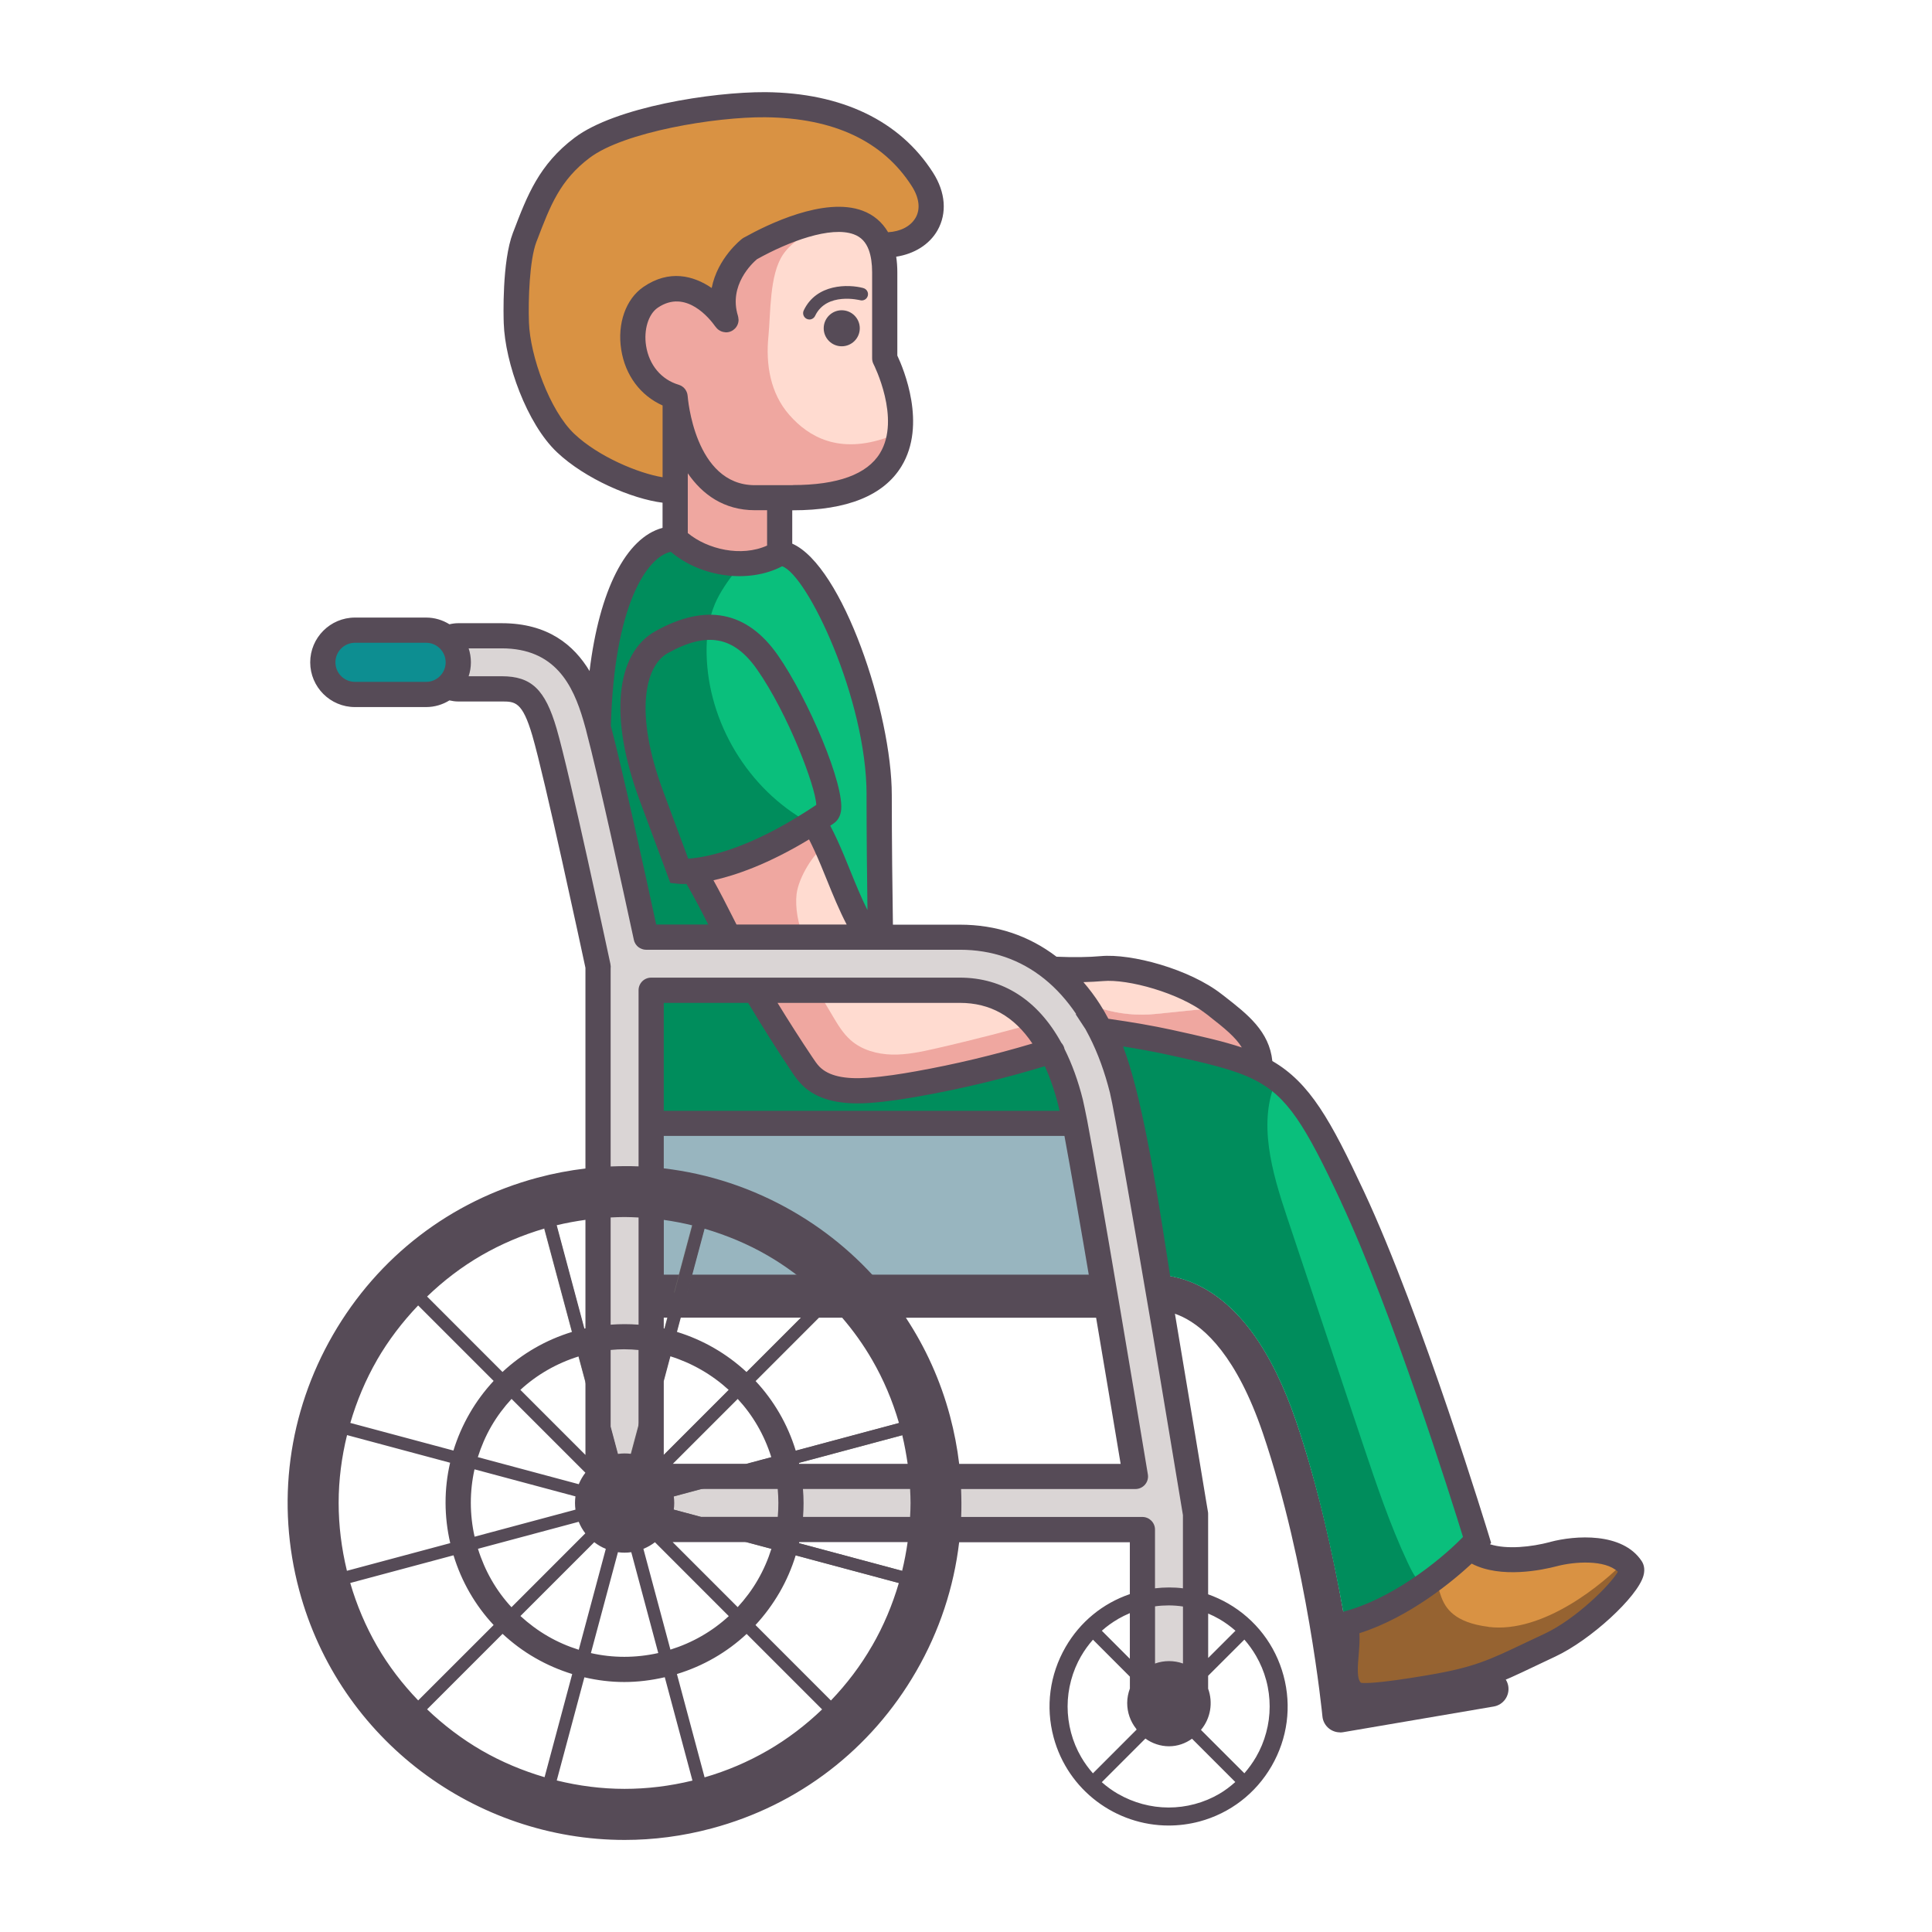 <svg width="46" height="46" viewBox="0 0 46 46" fill="none" xmlns="http://www.w3.org/2000/svg">
<path d="M31.907 41.249C31.931 41.249 31.954 41.247 31.978 41.243L35.566 40.631C35.796 40.591 35.949 40.374 35.911 40.144C35.871 39.915 35.654 39.76 35.424 39.799L32.278 40.336C32.159 39.326 31.736 36.405 30.864 33.846C30.284 32.14 29.484 31.042 28.487 30.579C27.608 30.171 26.916 30.422 26.839 30.451C26.622 30.536 26.516 30.78 26.601 30.998C26.686 31.213 26.928 31.32 27.143 31.238C27.17 31.229 27.596 31.086 28.157 31.355C28.686 31.61 29.446 32.297 30.066 34.117C31.132 37.251 31.483 40.831 31.486 40.863C31.496 40.98 31.555 41.087 31.649 41.16C31.724 41.217 31.814 41.247 31.907 41.247V41.249Z" fill="#564B57"/>
<path d="M32.152 38.395C32.158 38.393 32.167 38.391 32.173 38.388C32.306 38.345 33.09 38.083 33.845 37.723C34.407 37.409 34.799 37.057 35.004 36.849C35.497 37.262 36.426 37.15 36.986 37.002C37.379 36.898 38.449 36.752 38.837 37.333C38.892 37.415 38.772 37.623 38.55 37.879C38.536 37.898 38.52 37.914 38.505 37.932C38.118 38.364 37.473 38.904 36.906 39.169C36.869 39.191 36.83 39.212 36.792 39.234C36.782 39.239 36.774 39.244 36.765 39.249C36.586 39.346 36.393 39.435 36.191 39.517C36.12 39.545 36.049 39.574 35.976 39.6C35.756 39.682 35.526 39.756 35.296 39.822L35.285 39.825C33.998 40.192 32.677 40.314 32.532 40.237C32.513 40.227 32.494 40.213 32.477 40.198C32.358 40.105 32.291 39.946 32.253 39.757C32.111 39.202 32.152 38.394 32.152 38.394V38.395Z" fill="#D99243"/>
<path d="M12.493 5.651C12.541 5.527 12.586 5.408 12.632 5.291C12.904 4.596 13.186 4.025 13.863 3.516C14.765 2.837 17.029 2.482 18.225 2.493C19.534 2.506 21.063 2.864 21.962 4.27C22.125 4.525 22.187 4.77 22.168 4.989C22.124 5.495 21.651 5.855 21.029 5.831L20.969 5.852C20.841 5.503 20.595 5.325 20.294 5.258C19.346 5.043 17.862 5.923 17.855 5.923C17.855 5.923 16.97 6.607 17.284 7.611C17.246 7.556 16.453 6.421 15.491 7.08C14.808 7.549 14.919 9.105 16.077 9.448V11.684C15.537 11.724 14.233 11.272 13.47 10.55C12.808 9.926 12.323 8.537 12.295 7.686C12.277 7.159 12.302 6.154 12.493 5.652V5.651Z" fill="#D99243"/>
<path d="M10.308 15.137H11.944C13.422 15.137 13.913 16.173 14.177 17.075C14.197 17.144 14.245 17.317 14.245 17.318C14.543 18.445 15.139 21.177 15.383 22.313H22.854C23.69 22.313 24.435 22.576 25.053 23.073C25.387 23.34 25.683 23.674 25.939 24.072C26.034 24.221 26.123 24.378 26.205 24.544C26.416 24.96 26.589 25.429 26.719 25.95C26.826 26.375 28.426 35.814 28.457 36L28.466 36.05V40.666C28.466 41.004 28.171 41.279 27.834 41.279C27.497 41.279 27.202 41.004 27.202 40.666V36.419H14.872L14.24 35.787V23.012C14.119 22.445 13.259 18.439 12.964 17.431C12.705 16.546 12.452 16.403 11.945 16.403H10.309C9.959 16.403 9.677 16.12 9.677 15.771C9.677 15.421 9.959 15.139 10.309 15.139L10.308 15.137ZM15.504 26.748V35.154H27.035C26.831 33.924 26.585 32.453 26.35 31.062C26.044 29.249 25.751 27.57 25.593 26.736C25.548 26.509 25.514 26.345 25.493 26.257C25.395 25.862 25.254 25.444 25.053 25.056C25.058 25.043 25.055 25.029 25.043 25.022C25.042 25.022 25.039 25.024 25.038 25.024C24.616 24.228 23.941 23.578 22.856 23.578H15.506V26.748H15.504Z" fill="#DAD5D5"/>
<path d="M15.505 26.748V31.074H26.276L26.351 31.061C26.044 29.248 25.752 27.57 25.593 26.735L25.529 26.748H15.506H15.505Z" fill="#98B5BF"/>
<path d="M26.229 30.349C26.269 30.583 26.309 30.821 26.35 31.061L26.275 31.074H15.504V30.349H26.228H26.229Z" fill="#564B57"/>
<path d="M25.053 25.056C25.047 25.045 25.042 25.034 25.037 25.024C23.995 25.352 22.932 25.613 21.855 25.804C21.465 25.873 21.075 25.934 20.68 25.962C20.189 25.996 19.641 25.959 19.297 25.607C19.218 25.525 19.154 25.431 19.09 25.336C18.705 24.761 18.336 24.174 17.982 23.578H15.503V26.748H25.526L25.591 26.735C25.546 26.508 25.512 26.344 25.491 26.256C25.393 25.861 25.252 25.443 25.052 25.055L25.053 25.056Z" fill="#008D5C"/>
<path d="M16.512 20.735L17.353 22.314C17.095 21.815 16.846 21.285 16.512 20.735Z" fill="#FFDBD0"/>
<path d="M16.076 12.827C16.46 13.2 17.05 13.425 17.626 13.423C17.958 13.42 18.284 13.341 18.564 13.172C19.491 13.172 20.934 16.68 20.934 18.928C20.934 20.018 20.949 21.291 20.966 22.314H20.681C20.236 21.648 20.002 20.86 19.666 20.129C19.578 19.936 19.482 19.746 19.373 19.565C19.341 19.586 19.309 19.605 19.277 19.625C17.927 20.476 16.979 20.688 16.512 20.736L17.353 22.315H15.384C15.139 21.179 14.545 18.447 14.246 17.32V17.318C14.318 14.297 15.189 12.828 16.077 12.828L16.076 12.827Z" fill="#0ABF7C"/>
<path d="M22.854 23.578H17.983C18.335 24.174 18.705 24.761 19.091 25.336C19.154 25.43 19.219 25.525 19.298 25.607C19.642 25.959 20.19 25.996 20.68 25.962C21.075 25.933 21.466 25.873 21.855 25.804C22.932 25.613 23.994 25.353 25.038 25.024C24.616 24.228 23.941 23.578 22.855 23.578H22.854Z" fill="#EFA7A0"/>
<path d="M15.471 7.078C16.433 6.42 17.226 7.555 17.264 7.609C16.95 6.606 17.834 5.921 17.834 5.921C17.841 5.921 19.325 5.042 20.274 5.256C20.575 5.323 20.82 5.501 20.948 5.85C21.01 6.019 21.045 6.227 21.045 6.482V8.531C21.045 8.531 21.567 9.538 21.383 10.441C21.231 11.177 20.611 11.847 18.857 11.847H17.955C16.218 11.847 16.056 9.445 16.056 9.445C14.898 9.102 14.787 7.545 15.47 7.077L15.471 7.078Z" fill="#FFDBD0"/>
<path d="M19.277 19.625C19.309 19.605 19.341 19.585 19.373 19.564C19.482 19.745 19.578 19.935 19.666 20.128C20.002 20.86 20.236 21.647 20.682 22.313H17.352C17.095 21.814 16.845 21.284 16.511 20.734C16.978 20.686 17.926 20.474 19.276 19.624L19.277 19.625Z" fill="#FFDBD0"/>
<path d="M25.038 25.024C25.043 25.034 25.048 25.045 25.054 25.056C25.058 25.043 25.055 25.029 25.043 25.022C25.042 25.022 25.039 25.024 25.038 25.024Z" fill="#DAD5D5"/>
<path d="M25.054 23.074C25.387 23.34 25.683 23.675 25.939 24.073L26.091 23.971C26.493 24.115 26.923 24.178 27.351 24.155C27.449 24.15 27.548 24.14 27.647 24.131C27.963 24.099 28.278 24.066 28.593 24.034C28.722 24.021 28.857 24.006 28.978 23.961C28.953 23.943 28.927 23.924 28.903 23.903C28.226 23.375 26.921 23 26.238 23.062C25.889 23.094 25.482 23.094 25.055 23.075L25.054 23.074Z" fill="#FFDBD0"/>
<path d="M26.091 23.971L25.939 24.073C26.035 24.222 26.123 24.379 26.206 24.545L26.225 24.535C26.8 24.615 27.349 24.706 27.834 24.811C28.82 25.027 29.486 25.18 30.005 25.443C30.009 24.764 29.534 24.394 28.977 23.96C28.857 24.005 28.721 24.02 28.592 24.032C28.277 24.064 27.962 24.097 27.646 24.129C27.547 24.139 27.448 24.148 27.35 24.154C26.923 24.176 26.492 24.113 26.09 23.97L26.091 23.971Z" fill="#EFA7A0"/>
<path d="M27.545 30.54L27.582 30.761C27.57 30.688 27.558 30.614 27.545 30.54Z" fill="#6A6565"/>
<path d="M27.601 30.871L27.657 31.201C27.638 31.091 27.62 30.98 27.601 30.871Z" fill="#6A6565"/>
<path d="M26.224 24.535C26.799 24.615 27.349 24.706 27.833 24.811C28.82 25.027 29.486 25.18 30.005 25.443C30.146 25.514 30.279 25.594 30.401 25.686C31.038 26.157 31.477 26.937 32.205 28.495C33.593 31.462 35.17 36.667 35.17 36.667C35.17 36.667 35.114 36.737 35.003 36.849C34.798 37.057 34.406 37.41 33.844 37.723C33.386 37.978 32.813 38.209 32.139 38.313C32.086 38.322 32.032 38.329 31.977 38.336C31.743 37.031 31.383 35.374 30.863 33.847C30.282 32.141 29.483 31.042 28.487 30.579C28.119 30.409 27.783 30.353 27.511 30.348C27.163 28.296 26.826 26.375 26.718 25.95C26.589 25.43 26.417 24.96 26.205 24.544L26.223 24.534L26.224 24.535Z" fill="#0ABF7C"/>
<path d="M30.006 25.443C29.487 25.18 28.821 25.027 27.834 24.811C27.35 24.706 26.8 24.615 26.225 24.535L26.207 24.545C26.418 24.96 26.591 25.43 26.72 25.95C26.827 26.376 27.165 28.297 27.513 30.349C27.785 30.354 28.12 30.41 28.488 30.58C29.485 31.043 30.284 32.141 30.865 33.848C31.385 35.376 31.763 37.14 31.997 38.445C32.052 38.438 33.388 37.979 33.846 37.724C33.699 37.58 33.603 37.388 33.514 37.199C33.092 36.299 32.776 35.353 32.459 34.41C31.854 32.598 31.248 30.785 30.642 28.974C30.285 27.904 29.933 26.708 30.402 25.686C30.28 25.595 30.148 25.515 30.006 25.444V25.443Z" fill="#008D5C"/>
<path d="M35.44 38.736C36.755 38.9 38.204 37.682 38.686 37.169C38.743 37.216 38.794 37.269 38.838 37.333C38.893 37.415 38.773 37.623 38.551 37.879C38.537 37.898 38.521 37.914 38.506 37.932C38.119 38.364 37.474 38.904 36.907 39.169C36.87 39.191 36.831 39.212 36.792 39.234C36.783 39.239 36.775 39.244 36.766 39.249C36.587 39.346 36.394 39.435 36.192 39.517C36.121 39.545 36.05 39.574 35.977 39.6C35.757 39.682 35.527 39.756 35.297 39.822L35.286 39.825C33.998 40.192 32.678 40.314 32.533 40.237C32.514 40.227 32.495 40.213 32.478 40.198C32.359 40.105 32.292 39.946 32.254 39.757C32.112 39.202 32.153 38.394 32.153 38.394C32.153 38.391 32.153 38.392 32.153 38.394C32.159 38.392 32.168 38.39 32.174 38.387C32.307 38.344 33.09 38.082 33.846 37.722C34.601 37.362 33.808 38.53 35.441 38.734L35.44 38.736Z" fill="#966331"/>
<path d="M22.855 23.578C23.628 23.578 24.191 23.908 24.605 24.384C24.495 24.432 24.332 24.448 24.244 24.472C23.831 24.585 23.417 24.692 23 24.794C22.764 24.852 22.526 24.908 22.289 24.962C21.944 25.041 21.593 25.117 21.239 25.109C20.885 25.1 20.521 25.001 20.256 24.767C20.074 24.608 19.948 24.397 19.825 24.189C19.705 23.985 19.584 23.782 19.463 23.579H22.855V23.578Z" fill="#FFDBD0"/>
<path d="M19.161 22.313C18.997 22.06 18.93 21.586 18.966 21.288C19.014 20.893 19.373 20.301 19.666 20.127C19.578 19.934 19.483 19.744 19.374 19.563C19.342 19.584 19.309 19.603 19.277 19.624C17.928 20.474 16.979 20.686 16.513 20.734C16.673 21.035 17.096 21.813 17.354 22.313H19.162H19.161Z" fill="#EFA7A0"/>
<path d="M15.49 7.078C16.452 6.42 17.245 7.555 17.283 7.609C16.969 6.606 17.853 5.921 17.853 5.921C17.861 5.921 19.345 5.042 20.293 5.256C20.293 5.256 19.107 5.372 18.642 6.063C18.316 6.548 18.351 7.463 18.295 8.02C18.231 8.669 18.337 9.363 18.796 9.882C19.252 10.401 19.975 10.823 21.127 10.414L21.402 10.443C21.25 11.179 20.63 11.849 18.877 11.849H18.563V13.173C18.283 13.341 17.957 13.42 17.625 13.423C17.049 13.426 16.459 13.201 16.075 12.827V9.447C14.917 9.103 14.806 7.547 15.489 7.078H15.49Z" fill="#EFA7A0"/>
<path d="M16.512 20.735C16.979 20.687 17.927 20.475 19.277 19.625L19.248 19.581C17.813 18.791 16.855 17.202 16.824 15.565C16.817 15.162 16.864 14.751 17.021 14.381C17.144 14.091 17.333 13.832 17.524 13.58C17.551 13.542 17.585 13.505 17.63 13.505L17.627 13.423C17.051 13.425 16.461 13.201 16.077 12.827C15.189 12.827 14.317 14.295 14.246 17.317V17.319C14.545 18.446 15.14 21.178 15.384 22.314H17.353L16.512 20.735Z" fill="#008D5C"/>
<path d="M16.274 20.823C16.332 20.823 16.415 20.82 16.519 20.809C16.973 20.763 17.94 20.556 19.316 19.688C19.35 19.667 19.382 19.648 19.414 19.627C19.515 19.563 19.62 19.493 19.727 19.419C19.765 19.393 19.791 19.347 19.803 19.284C19.893 18.785 19.057 16.757 18.336 15.727C18.265 15.626 18.194 15.536 18.118 15.452C18.091 15.421 18.044 15.419 18.012 15.447C17.981 15.474 17.979 15.521 18.007 15.553C18.078 15.633 18.146 15.718 18.214 15.814C19.105 17.086 19.81 19.151 19.642 19.297C19.537 19.37 19.434 19.438 19.334 19.502C19.302 19.522 19.272 19.541 19.241 19.56C17.887 20.414 16.945 20.616 16.505 20.661C16.375 20.674 16.283 20.675 16.232 20.673L15.575 18.902C15.263 18.06 15.118 17.279 15.159 16.646C15.162 16.605 15.13 16.569 15.089 16.566C15.048 16.563 15.011 16.595 15.009 16.636C14.967 17.291 15.114 18.092 15.434 18.954L16.108 20.771C16.118 20.797 16.142 20.816 16.17 20.82C16.172 20.82 16.207 20.823 16.273 20.823H16.274Z" fill="#0D8E91"/>
<path d="M21.481 34.173L21.403 33.883L14.826 35.647L14.903 35.936L21.481 34.173Z" fill="#6A6565"/>
<path d="M21.476 37.401L14.901 35.639L14.824 35.928L21.398 37.691L21.476 37.401Z" fill="#6A6565"/>
<path d="M15.009 35.751L13.246 29.174L12.956 29.251L14.72 35.829L15.009 35.751Z" fill="#6A6565"/>
<path d="M16.769 29.245L16.479 29.168L14.716 35.742L15.006 35.82L16.769 29.245Z" fill="#6A6565"/>
<path d="M19.796 31.075L19.584 30.862L14.772 35.674L14.984 35.886L19.796 31.075Z" fill="#6A6565"/>
<path d="M8.155 15.004H10.442C10.701 15.004 10.911 15.214 10.911 15.473V16.066C10.911 16.325 10.701 16.535 10.442 16.535H8.155C7.896 16.535 7.686 16.325 7.686 16.066V15.473C7.686 15.214 7.896 15.004 8.155 15.004Z" fill="#0D8E91"/>
<path d="M20.041 7.387C19.805 7.387 19.612 7.579 19.612 7.816C19.612 8.054 19.805 8.245 20.041 8.245C20.277 8.245 20.471 8.054 20.471 7.816C20.471 7.579 20.278 7.387 20.041 7.387Z" fill="#564B57"/>
<path d="M20.555 6.859C20.635 6.88 20.683 6.962 20.662 7.042C20.641 7.122 20.559 7.17 20.479 7.148C20.471 7.147 19.68 6.945 19.407 7.521C19.381 7.575 19.328 7.607 19.272 7.607C19.251 7.607 19.229 7.602 19.207 7.592C19.133 7.556 19.101 7.467 19.136 7.392C19.438 6.753 20.197 6.763 20.554 6.858L20.555 6.859Z" fill="#564B57"/>
<path d="M36.909 36.713C37.501 36.556 38.625 36.476 39.085 37.165C39.131 37.233 39.176 37.349 39.13 37.516C38.99 38.022 37.873 39.048 37.033 39.441C36.86 39.522 36.706 39.596 36.564 39.663C35.681 40.084 35.278 40.276 34.118 40.474L34.055 40.485C33.221 40.625 32.769 40.672 32.506 40.672C32.296 40.672 32.206 40.642 32.139 40.606C31.667 40.353 31.715 39.794 31.754 39.344C31.763 39.236 31.771 39.128 31.773 39.03C31.769 39.03 31.766 39.032 31.761 39.033L31.477 39.077L31.422 38.795C31.413 38.752 30.581 34.56 29.791 33.033C29.136 31.768 28.56 31.289 27.943 31.097C27.945 31.105 27.946 31.114 27.948 31.123L27.952 31.149C27.952 31.149 27.954 31.154 27.954 31.156C27.983 31.331 28.013 31.505 28.041 31.677C28.347 33.497 28.626 35.178 28.72 35.754L28.762 36.002C28.765 36.019 28.765 36.035 28.765 36.051V37.96C28.928 38.018 29.087 38.09 29.24 38.178C29.896 38.557 30.365 39.168 30.561 39.898C30.757 40.628 30.656 41.391 30.277 42.048C29.898 42.704 29.287 43.173 28.558 43.369C28.313 43.434 28.067 43.465 27.824 43.465C26.573 43.465 25.425 42.629 25.086 41.365C24.89 40.636 24.992 39.872 25.371 39.215C25.716 38.617 26.255 38.176 26.901 37.955V36.72H22.837C22.711 37.79 22.369 38.833 21.813 39.795C20.741 41.653 19.012 42.981 16.946 43.533C16.253 43.719 15.558 43.808 14.873 43.808C11.332 43.808 8.083 41.441 7.124 37.863C6.57 35.796 6.857 33.636 7.929 31.779C9.002 29.921 10.73 28.594 12.795 28.041C13.174 27.939 13.556 27.867 13.939 27.821V23.043C13.847 22.614 12.971 18.527 12.675 17.515C12.437 16.702 12.262 16.702 11.943 16.702H10.91C10.838 16.702 10.769 16.692 10.701 16.676C10.539 16.776 10.349 16.835 10.145 16.835H8.451C7.863 16.835 7.386 16.357 7.386 15.77C7.386 15.183 7.864 14.704 8.451 14.704H10.145C10.349 14.704 10.539 14.763 10.701 14.864C10.769 14.848 10.839 14.838 10.91 14.838H11.943C13.045 14.838 13.664 15.358 14.037 15.977C14.27 14.058 14.903 12.801 15.775 12.568V11.969C15.052 11.879 13.937 11.406 13.262 10.768C12.542 10.088 12.024 8.631 11.994 7.696C11.988 7.548 11.951 6.228 12.212 5.545L12.227 5.507C12.553 4.653 12.835 3.916 13.682 3.278C14.646 2.552 16.94 2.188 18.228 2.194C20.046 2.212 21.424 2.874 22.214 4.109C22.514 4.577 22.553 5.078 22.32 5.487C22.127 5.825 21.765 6.046 21.338 6.112C21.356 6.229 21.365 6.354 21.365 6.486V8.466C21.515 8.784 22.069 10.108 21.464 11.102C21.041 11.797 20.171 12.15 18.876 12.15H18.863V12.944C20.063 13.472 21.233 16.975 21.233 18.93C21.233 20.019 21.248 21.24 21.26 22.016H22.854C23.719 22.016 24.493 22.274 25.155 22.779C25.566 22.796 25.922 22.791 26.209 22.765C26.936 22.698 28.321 23.072 29.085 23.669C29.107 23.686 29.13 23.704 29.163 23.729C29.707 24.153 30.221 24.556 30.294 25.263C31.19 25.782 31.684 26.677 32.476 28.371C33.856 31.323 35.441 36.531 35.457 36.584L35.503 36.735L35.476 36.768C35.882 36.897 36.464 36.832 36.907 36.715L36.909 36.713ZM10.146 15.304H8.452C8.195 15.304 7.986 15.513 7.986 15.77C7.986 16.026 8.195 16.235 8.452 16.235H10.146C10.402 16.235 10.611 16.026 10.611 15.77C10.611 15.513 10.402 15.304 10.146 15.304ZM28.166 38.25C28.054 38.233 27.94 38.224 27.824 38.224C27.718 38.224 27.61 38.231 27.501 38.246V39.608C27.606 39.57 27.718 39.55 27.834 39.55C27.948 39.55 28.061 39.57 28.166 39.607V38.249V38.25ZM29.027 38.547C28.943 38.498 28.856 38.456 28.766 38.418V39.476L29.416 38.827C29.295 38.721 29.166 38.627 29.028 38.547H29.027ZM29.907 41.832C30.012 41.651 30.093 41.456 30.147 41.252C30.202 41.051 30.23 40.843 30.23 40.63C30.23 40.424 30.204 40.215 30.148 40.007C30.092 39.799 30.01 39.605 29.907 39.427C29.826 39.287 29.732 39.157 29.628 39.038L28.765 39.9V40.207C28.884 40.533 28.828 40.91 28.594 41.188L29.628 42.221C29.733 42.1 29.827 41.97 29.907 41.832ZM26.623 42.713C26.804 42.818 26.999 42.898 27.202 42.953C27.403 43.007 27.612 43.036 27.824 43.036C28.03 43.036 28.239 43.01 28.447 42.954C28.655 42.898 28.849 42.817 29.027 42.713C29.167 42.632 29.294 42.534 29.412 42.429L28.381 41.398C28.226 41.51 28.037 41.578 27.834 41.578C27.63 41.578 27.429 41.509 27.272 41.394L26.233 42.433C26.353 42.539 26.483 42.633 26.621 42.713H26.623ZM25.742 39.428C25.637 39.61 25.556 39.805 25.502 40.008C25.448 40.209 25.419 40.418 25.419 40.63C25.419 40.836 25.446 41.045 25.501 41.253C25.556 41.461 25.638 41.655 25.741 41.833C25.822 41.973 25.916 42.102 26.022 42.222L27.063 41.18C27.059 41.174 27.055 41.166 27.051 41.16C26.913 40.985 26.838 40.773 26.838 40.547C26.838 40.428 26.862 40.312 26.902 40.203V39.92L26.023 39.04C25.917 39.161 25.822 39.29 25.743 39.428H25.742ZM26.622 38.547C26.482 38.628 26.352 38.722 26.234 38.827L26.901 39.495V38.408C26.804 38.449 26.711 38.495 26.622 38.546V38.547ZM22.618 33.712C22.719 34.091 22.792 34.472 22.838 34.855H26.682C26.503 33.782 26.299 32.557 26.098 31.375H21.569C22.036 32.083 22.393 32.869 22.618 33.712ZM21.907 26.099C21.555 26.162 21.136 26.23 20.701 26.261C20.601 26.268 20.505 26.271 20.413 26.271C19.817 26.271 19.381 26.122 19.081 25.816C18.982 25.714 18.907 25.603 18.84 25.503C18.488 24.977 18.143 24.431 17.813 23.878H15.804V26.448H25.227C25.217 26.4 25.208 26.358 25.2 26.329C25.114 25.982 25.005 25.668 24.877 25.386C23.907 25.68 22.909 25.921 21.907 26.099V26.099ZM24.581 24.846C24.143 24.196 23.576 23.878 22.854 23.878H18.513C18.782 24.317 19.058 24.749 19.339 25.168C19.394 25.25 19.45 25.335 19.511 25.397C19.725 25.615 20.1 25.701 20.658 25.662C21.065 25.633 21.465 25.568 21.802 25.508C22.739 25.341 23.672 25.117 24.581 24.846V24.846ZM14.871 32.125C14.76 32.125 14.65 32.131 14.539 32.142V33.966L14.713 34.617C14.819 34.602 14.926 34.602 15.029 34.616L15.203 33.966V32.143C15.092 32.132 14.982 32.126 14.87 32.126L14.871 32.125ZM15.204 31.54V28.988C15.092 28.983 14.982 28.977 14.87 28.977C14.759 28.977 14.649 28.982 14.539 28.987V31.54C14.762 31.523 14.985 31.523 15.204 31.54ZM15.03 36.957C14.976 36.965 14.923 36.968 14.87 36.968C14.816 36.968 14.765 36.965 14.713 36.957L14.069 39.359C14.592 39.478 15.137 39.478 15.673 39.358L15.03 36.956V36.957ZM13.701 35.944C13.687 35.838 13.687 35.731 13.701 35.628L11.298 34.984C11.181 35.507 11.18 36.053 11.3 36.588L13.702 35.944H13.701ZM11.38 36.876C11.543 37.4 11.813 37.873 12.178 38.267L13.936 36.508C13.872 36.425 13.819 36.333 13.779 36.233L11.38 36.876ZM13.78 35.338C13.82 35.241 13.873 35.149 13.938 35.065L12.18 33.307C11.999 33.504 11.837 33.719 11.7 33.955C11.563 34.192 11.457 34.44 11.377 34.694L13.78 35.338ZM13.939 34.642V32.885L13.78 32.295C13.257 32.458 12.784 32.729 12.39 33.092L13.939 34.641V34.642ZM12.392 38.477C12.589 38.657 12.804 38.819 13.041 38.956C13.277 39.093 13.525 39.2 13.78 39.28L14.424 36.878C14.375 36.858 14.328 36.835 14.281 36.808C14.235 36.782 14.192 36.751 14.149 36.719L12.392 38.476V38.477ZM15.962 39.277C16.485 39.114 16.958 38.843 17.352 38.479L15.594 36.72C15.511 36.783 15.419 36.837 15.319 36.877L15.962 39.276V39.277ZM21.404 33.88C21.249 33.345 21.035 32.844 20.767 32.381C20.559 32.02 20.318 31.684 20.051 31.373H19.495L17.989 32.881C18.418 33.34 18.751 33.901 18.946 34.539L21.406 33.88H21.404ZM19.023 34.828C19.024 34.837 19.025 34.845 19.027 34.853H21.611C21.578 34.626 21.537 34.398 21.482 34.17L19.023 34.828ZM16.369 30.773H19.467C19.101 30.437 18.703 30.139 18.274 29.891C17.804 29.619 17.299 29.409 16.776 29.255L16.369 30.773ZM17.563 33.305L16.016 34.852H17.772L18.364 34.694C18.197 34.161 17.921 33.692 17.563 33.306V33.305ZM17.775 32.668L19.071 31.372H16.209L16.118 31.712C16.735 31.901 17.302 32.228 17.775 32.668ZM17.35 33.093C16.952 32.728 16.477 32.455 15.962 32.293L15.804 32.884V34.64L17.35 33.093ZM15.828 31.633L15.898 31.372H15.804V31.629C15.812 31.631 15.82 31.631 15.828 31.633ZM16.059 30.772L16.487 29.176C16.263 29.121 16.035 29.078 15.805 29.045V30.772H16.059ZM18.518 35.452H16.692L16.042 35.626C16.057 35.733 16.057 35.84 16.042 35.943L16.691 36.116H18.518C18.538 35.896 18.537 35.674 18.517 35.451L18.518 35.452ZM17.772 36.717H16.016L17.564 38.265C17.744 38.068 17.907 37.852 18.043 37.615C18.18 37.379 18.287 37.13 18.367 36.876L17.772 36.717ZM15.804 27.046V27.818C16.873 27.944 17.917 28.286 18.879 28.842C19.758 29.349 20.516 30.005 21.131 30.772H25.995C25.726 29.181 25.49 27.835 25.344 27.046H15.803H15.804ZM21.68 35.785C21.68 35.675 21.675 35.563 21.669 35.452H19.118C19.137 35.675 19.137 35.897 19.12 36.117H21.669C21.675 36.007 21.68 35.897 21.68 35.785ZM21.611 36.717H19.031C19.029 36.725 19.028 36.734 19.025 36.743L21.479 37.401C21.534 37.176 21.577 36.948 21.61 36.718L21.611 36.717ZM20.764 39.187C21.036 38.717 21.247 38.214 21.401 37.69L18.945 37.032C18.852 37.336 18.724 37.633 18.561 37.915C18.397 38.197 18.205 38.457 17.988 38.691L19.784 40.488C20.161 40.094 20.493 39.658 20.763 39.187H20.764ZM18.274 41.681C18.751 41.405 19.185 41.073 19.574 40.7L17.777 38.903C17.309 39.34 16.745 39.667 16.117 39.858L16.776 42.318C17.311 42.163 17.811 41.948 18.273 41.681H18.274ZM14.871 42.592C15.404 42.592 15.946 42.527 16.487 42.395L15.828 39.934C15.508 40.008 15.185 40.048 14.864 40.048C14.543 40.048 14.226 40.009 13.914 39.936L13.256 42.392C13.78 42.521 14.32 42.592 14.871 42.592ZM11.469 41.678C11.939 41.949 12.442 42.16 12.966 42.314L13.624 39.858C13.32 39.764 13.023 39.637 12.741 39.474C12.458 39.312 12.2 39.118 11.966 38.901L10.169 40.698C10.563 41.075 10.998 41.405 11.469 41.678ZM8.975 39.188C9.25 39.665 9.583 40.097 9.957 40.486L11.753 38.691C11.315 38.222 10.989 37.658 10.798 37.031L8.339 37.69C8.494 38.223 8.709 38.725 8.975 39.188ZM8.063 35.783C8.063 36.317 8.129 36.859 8.26 37.4L10.72 36.741C10.572 36.103 10.572 35.45 10.717 34.827L8.263 34.169C8.134 34.692 8.063 35.234 8.063 35.783ZM8.977 32.381C8.706 32.851 8.494 33.355 8.341 33.879L10.796 34.537C10.89 34.232 11.018 33.936 11.181 33.654C11.343 33.371 11.537 33.113 11.753 32.879L9.956 31.082C9.579 31.477 9.248 31.911 8.976 32.381H8.977ZM11.467 29.888C10.989 30.164 10.557 30.496 10.169 30.87L11.964 32.666C12.433 32.228 12.997 31.902 13.624 31.711L12.965 29.25C12.431 29.407 11.93 29.621 11.467 29.888ZM13.109 29.206C13.109 29.206 13.109 29.206 13.108 29.206H13.11C13.11 29.206 13.11 29.206 13.109 29.206ZM13.255 29.172L13.914 31.632C13.922 31.631 13.931 31.63 13.939 31.628V29.044C13.711 29.076 13.483 29.117 13.255 29.172ZM21.799 5.187C21.92 4.977 21.887 4.709 21.709 4.431C21.024 3.36 19.85 2.808 18.222 2.792C17.026 2.781 14.858 3.142 14.043 3.755C13.333 4.289 13.104 4.89 12.787 5.72L12.772 5.757C12.607 6.191 12.575 7.141 12.594 7.675C12.62 8.472 13.088 9.778 13.675 10.331C14.251 10.876 15.208 11.271 15.776 11.363V9.654C15.25 9.419 14.887 8.937 14.791 8.325C14.693 7.705 14.9 7.118 15.32 6.831C15.931 6.412 16.51 6.559 16.945 6.857C17.083 6.149 17.637 5.709 17.669 5.685C17.687 5.671 17.706 5.659 17.726 5.65C18.269 5.347 19.629 4.679 20.536 5.016C20.798 5.113 21.005 5.289 21.145 5.529C21.438 5.514 21.683 5.388 21.798 5.187H21.799ZM18.877 11.549C19.946 11.549 20.645 11.293 20.952 10.79C21.454 9.966 20.806 8.684 20.799 8.671C20.777 8.629 20.765 8.581 20.765 8.533V6.484C20.765 6.275 20.738 6.097 20.687 5.955C20.616 5.763 20.502 5.643 20.328 5.579C19.779 5.376 18.777 5.751 18.023 6.172C17.914 6.264 17.343 6.791 17.57 7.52C17.572 7.525 17.572 7.529 17.573 7.533C17.578 7.553 17.581 7.573 17.582 7.595C17.582 7.601 17.585 7.607 17.585 7.613C17.585 7.779 17.45 7.913 17.285 7.913C17.275 7.913 17.265 7.91 17.254 7.909C17.2 7.904 17.15 7.883 17.109 7.853C17.104 7.849 17.097 7.845 17.092 7.84C17.082 7.832 17.074 7.824 17.066 7.815C17.058 7.806 17.049 7.796 17.042 7.786C17.038 7.781 17.034 7.777 17.03 7.772C16.905 7.595 16.333 6.867 15.659 7.328C15.437 7.481 15.323 7.853 15.383 8.234C15.455 8.692 15.746 9.038 16.16 9.161C16.162 9.161 16.163 9.163 16.165 9.163C16.172 9.165 16.178 9.168 16.183 9.17C16.191 9.172 16.197 9.176 16.205 9.179C16.209 9.182 16.215 9.183 16.219 9.186C16.225 9.189 16.23 9.193 16.236 9.196C16.242 9.2 16.248 9.205 16.253 9.209C16.258 9.213 16.264 9.216 16.268 9.219C16.273 9.223 16.277 9.228 16.281 9.232C16.287 9.237 16.291 9.242 16.296 9.248C16.299 9.252 16.304 9.256 16.308 9.261C16.311 9.265 16.315 9.27 16.318 9.275C16.322 9.282 16.326 9.288 16.33 9.295C16.333 9.299 16.336 9.304 16.339 9.309C16.342 9.314 16.344 9.32 16.346 9.325C16.35 9.332 16.352 9.34 16.355 9.347C16.357 9.353 16.359 9.358 16.361 9.365C16.363 9.37 16.364 9.375 16.365 9.38C16.367 9.388 16.367 9.395 16.369 9.402C16.37 9.41 16.372 9.416 16.372 9.424C16.372 9.425 16.372 9.427 16.373 9.43C16.375 9.451 16.532 11.552 17.973 11.552H18.875L18.877 11.549ZM16.376 11.27V12.692C16.846 13.08 17.648 13.267 18.264 12.99V12.148H17.975C17.233 12.148 16.72 11.769 16.376 11.269V11.27ZM20.633 18.927C20.633 16.645 19.219 13.681 18.622 13.483C17.828 13.899 16.692 13.75 15.972 13.138C15.402 13.262 14.62 14.413 14.545 17.284C14.829 18.366 15.36 20.791 15.624 22.013H16.863C16.703 21.698 16.537 21.375 16.345 21.046C16.319 21.046 16.294 21.048 16.272 21.048C16.2 21.048 16.157 21.044 16.144 21.042L15.96 21.022L15.221 19.031C14.505 17.095 14.651 15.561 15.603 15.029C16.804 14.357 17.784 14.549 18.518 15.597C19.232 16.618 20.131 18.717 20.022 19.323C19.994 19.477 19.914 19.561 19.852 19.603C19.824 19.624 19.796 19.64 19.768 19.66C19.823 19.765 19.879 19.878 19.936 20.002C20.047 20.244 20.148 20.492 20.245 20.733C20.377 21.059 20.505 21.372 20.654 21.669C20.643 20.902 20.632 19.866 20.632 18.926L20.633 18.927ZM19.21 19.312C19.284 19.265 19.358 19.215 19.435 19.164C19.422 18.734 18.762 16.992 18.027 15.942C17.471 15.146 16.833 15.03 15.896 15.553C15.351 15.858 15.104 16.988 15.784 18.823L16.386 20.444C16.414 20.442 16.446 20.44 16.48 20.436C16.916 20.391 17.851 20.185 19.209 19.312H19.21ZM16.987 20.959C17.15 21.252 17.296 21.539 17.437 21.818C17.47 21.884 17.503 21.948 17.536 22.013H20.159C19.979 21.668 19.833 21.309 19.691 20.959C19.596 20.724 19.498 20.482 19.392 20.253C19.348 20.157 19.305 20.069 19.263 19.986C18.279 20.581 17.507 20.843 16.987 20.959V20.959ZM25.626 24.148C25.403 23.817 25.148 23.533 24.865 23.306C24.292 22.845 23.615 22.613 22.854 22.613H15.383C15.364 22.613 15.345 22.611 15.327 22.607C15.322 22.606 15.315 22.604 15.309 22.603C15.298 22.6 15.286 22.596 15.275 22.591C15.268 22.589 15.262 22.586 15.254 22.582C15.244 22.578 15.235 22.572 15.226 22.567C15.219 22.563 15.214 22.558 15.207 22.555C15.198 22.548 15.19 22.541 15.182 22.534C15.177 22.529 15.171 22.524 15.167 22.52C15.159 22.511 15.151 22.501 15.144 22.491C15.14 22.487 15.137 22.482 15.133 22.477C15.126 22.465 15.119 22.453 15.114 22.441C15.112 22.436 15.109 22.432 15.107 22.428C15.101 22.411 15.095 22.394 15.091 22.376C15.091 22.376 15.091 22.375 15.091 22.374C15.091 22.374 15.091 22.374 15.091 22.373C14.848 21.247 14.253 18.515 13.956 17.395C13.956 17.394 13.956 17.393 13.956 17.392L13.953 17.379C13.93 17.296 13.909 17.221 13.891 17.159C13.642 16.307 13.216 15.437 11.945 15.437H11.158C11.193 15.542 11.212 15.653 11.212 15.769C11.212 15.885 11.193 15.997 11.158 16.101H11.945C12.651 16.101 12.98 16.415 13.252 17.346C13.564 18.413 14.493 22.764 14.533 22.948C14.573 23.133 14.533 22.95 14.533 22.951V22.954C14.542 22.991 14.543 23.028 14.539 23.064V27.773C14.76 27.764 14.982 27.762 15.204 27.771V23.577C15.204 23.411 15.338 23.277 15.504 23.277H22.854C23.878 23.277 24.712 23.813 25.268 24.825C25.307 24.869 25.335 24.921 25.346 24.977C25.522 25.329 25.671 25.734 25.783 26.186C25.804 26.277 25.839 26.444 25.886 26.679C26.035 27.463 26.318 29.082 26.644 31.01C26.88 32.402 27.126 33.874 27.33 35.104C27.345 35.192 27.32 35.28 27.263 35.347C27.206 35.414 27.122 35.453 27.034 35.453H22.883C22.892 35.675 22.894 35.898 22.885 36.118H27.2C27.365 36.118 27.5 36.253 27.5 36.418V37.817C27.722 37.791 27.945 37.789 28.165 37.817V36.075L28.128 35.851C28.032 35.275 27.754 33.594 27.449 31.774C27.023 29.268 26.523 26.4 26.428 26.022C26.305 25.532 26.142 25.08 25.937 24.678C25.907 24.618 25.876 24.561 25.844 24.503L25.609 24.145L25.626 24.148ZM28.8 24.202C28.772 24.182 28.744 24.16 28.716 24.138C28.08 23.641 26.855 23.305 26.263 23.359C26.119 23.372 25.962 23.379 25.796 23.384C25.936 23.547 26.068 23.721 26.189 23.911C26.259 24.019 26.326 24.136 26.39 24.256C26.971 24.339 27.465 24.425 27.895 24.519C28.596 24.672 29.128 24.793 29.567 24.94C29.42 24.697 29.157 24.482 28.799 24.203L28.8 24.202ZM31.933 28.622C31.076 26.788 30.656 26.11 29.869 25.71C29.391 25.468 28.757 25.32 27.769 25.105C27.468 25.04 27.123 24.976 26.739 24.915C27.163 26.02 27.499 28.037 27.786 29.901C27.818 30.112 27.847 30.299 27.872 30.457C28.879 30.679 29.601 31.363 30.323 32.757C31.034 34.131 31.741 37.379 31.949 38.382C33.107 38.095 34.261 37.173 34.791 36.637C34.806 36.621 34.82 36.607 34.833 36.594C34.555 35.693 33.158 31.245 31.932 28.623L31.933 28.622ZM35.04 37.229C34.626 37.613 33.582 38.5 32.367 38.886C32.377 39.05 32.364 39.223 32.35 39.394C32.327 39.657 32.299 39.983 32.406 40.067C32.487 40.079 32.8 40.087 33.954 39.892L34.018 39.881C35.095 39.697 35.449 39.528 36.306 39.12C36.448 39.052 36.604 38.979 36.777 38.898C37.526 38.546 38.347 37.728 38.521 37.422C38.215 37.129 37.482 37.18 37.061 37.292C36.742 37.376 35.735 37.594 35.04 37.229Z" fill="#564B57"/>
</svg>
